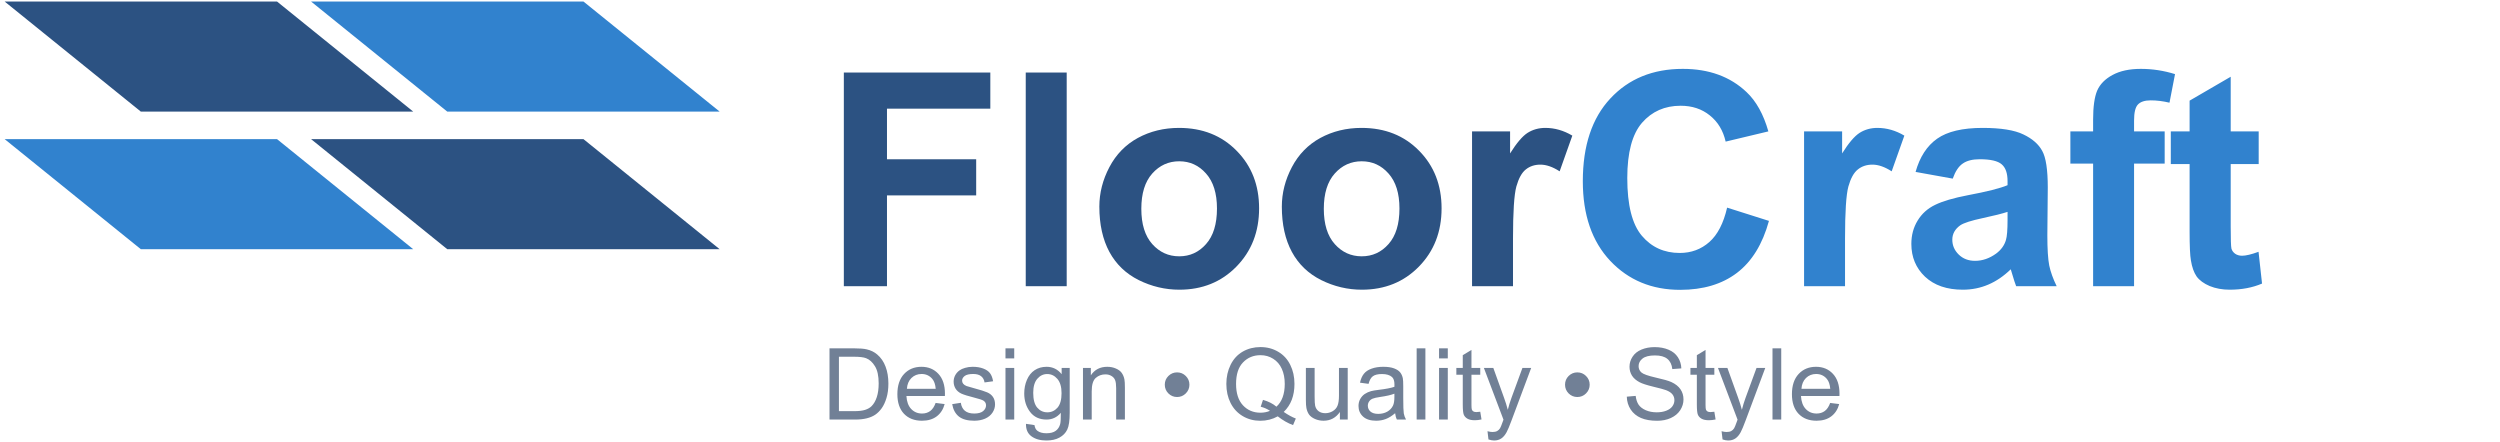 <svg width="402" height="71" viewBox="0 0 402 71" fill="none" xmlns="http://www.w3.org/2000/svg">
<path d="M0.75 0.25H44.55L66.45 17.95H22.65L0.75 0.25Z" fill="#2C5282"/>
<path d="M50.025 0.25H93.825L115.725 17.95H71.925L50.025 0.25Z" fill="#3182CE"/>
<path d="M0.75 22.375H44.55L66.45 40.075H22.65L0.75 22.375Z" fill="#3182CE"/>
<path d="M50.025 22.375H93.825L115.725 40.075H71.925L50.025 22.375Z" fill="#2C5282"/>
<path d="M135.689 46.02V11.661H159.244V17.473H142.627V25.606H156.97V31.419H142.627V46.02H135.689ZM164.939 46.02V11.661H171.525V46.02H164.939ZM176.775 33.223C176.775 31.036 177.314 28.919 178.392 26.872C179.47 24.825 180.994 23.262 182.963 22.184C184.947 21.106 187.158 20.567 189.595 20.567C193.361 20.567 196.447 21.794 198.853 24.247C201.259 26.684 202.463 29.77 202.463 33.504C202.463 37.27 201.244 40.395 198.806 42.879C196.384 45.348 193.33 46.583 189.642 46.583C187.361 46.583 185.181 46.067 183.103 45.036C181.041 44.004 179.47 42.497 178.392 40.512C177.314 38.512 176.775 36.083 176.775 33.223ZM183.525 33.575C183.525 36.044 184.111 37.934 185.283 39.247C186.455 40.559 187.9 41.215 189.619 41.215C191.338 41.215 192.775 40.559 193.931 39.247C195.103 37.934 195.689 36.028 195.689 33.528C195.689 31.09 195.103 29.215 193.931 27.903C192.775 26.59 191.338 25.934 189.619 25.934C187.9 25.934 186.455 26.59 185.283 27.903C184.111 29.215 183.525 31.106 183.525 33.575ZM206.119 33.223C206.119 31.036 206.658 28.919 207.736 26.872C208.814 24.825 210.338 23.262 212.306 22.184C214.291 21.106 216.502 20.567 218.939 20.567C222.705 20.567 225.791 21.794 228.197 24.247C230.603 26.684 231.806 29.77 231.806 33.504C231.806 37.27 230.588 40.395 228.15 42.879C225.728 45.348 222.673 46.583 218.986 46.583C216.705 46.583 214.525 46.067 212.447 45.036C210.384 44.004 208.814 42.497 207.736 40.512C206.658 38.512 206.119 36.083 206.119 33.223ZM212.869 33.575C212.869 36.044 213.455 37.934 214.627 39.247C215.798 40.559 217.244 41.215 218.963 41.215C220.681 41.215 222.119 40.559 223.275 39.247C224.447 37.934 225.033 36.028 225.033 33.528C225.033 31.09 224.447 29.215 223.275 27.903C222.119 26.59 220.681 25.934 218.963 25.934C217.244 25.934 215.798 26.59 214.627 27.903C213.455 29.215 212.869 31.106 212.869 33.575ZM243.291 46.02H236.705V21.129H242.822V24.669C243.869 22.997 244.806 21.895 245.634 21.364C246.478 20.832 247.431 20.567 248.494 20.567C249.994 20.567 251.439 20.981 252.83 21.809L250.791 27.551C249.681 26.832 248.65 26.473 247.697 26.473C246.775 26.473 245.994 26.731 245.353 27.247C244.713 27.747 244.205 28.661 243.83 29.989C243.47 31.317 243.291 34.098 243.291 38.333V46.02Z" fill="#2C5282"/>
<path d="M277.72 33.387L284.447 35.52C283.416 39.27 281.697 42.059 279.291 43.887C276.9 45.7 273.861 46.606 270.173 46.606C265.611 46.606 261.861 45.051 258.923 41.942C255.986 38.817 254.517 34.551 254.517 29.145C254.517 23.426 255.994 18.989 258.947 15.832C261.9 12.661 265.783 11.075 270.595 11.075C274.798 11.075 278.213 12.317 280.838 14.801C282.4 16.27 283.572 18.379 284.353 21.129L277.486 22.77C277.08 20.989 276.228 19.582 274.931 18.551C273.65 17.52 272.088 17.004 270.244 17.004C267.697 17.004 265.627 17.919 264.033 19.747C262.455 21.575 261.666 24.536 261.666 28.629C261.666 32.973 262.447 36.067 264.009 37.911C265.572 39.754 267.603 40.676 270.103 40.676C271.947 40.676 273.533 40.09 274.861 38.919C276.189 37.747 277.142 35.903 277.72 33.387ZM296.681 46.02H290.095V21.129H296.213V24.669C297.259 22.997 298.197 21.895 299.025 21.364C299.869 20.832 300.822 20.567 301.884 20.567C303.384 20.567 304.83 20.981 306.22 21.809L304.181 27.551C303.072 26.832 302.041 26.473 301.088 26.473C300.166 26.473 299.384 26.731 298.744 27.247C298.103 27.747 297.595 28.661 297.22 29.989C296.861 31.317 296.681 34.098 296.681 38.333V46.02ZM314.002 28.723L308.025 27.645C308.697 25.239 309.853 23.457 311.494 22.301C313.134 21.145 315.572 20.567 318.806 20.567C321.744 20.567 323.931 20.919 325.369 21.622C326.806 22.309 327.814 23.192 328.392 24.27C328.986 25.332 329.283 27.294 329.283 30.153L329.213 37.84C329.213 40.028 329.314 41.645 329.517 42.692C329.736 43.723 330.134 44.833 330.713 46.02H324.197C324.025 45.583 323.814 44.934 323.564 44.075C323.455 43.684 323.377 43.426 323.33 43.301C322.205 44.395 321.002 45.215 319.72 45.762C318.439 46.309 317.072 46.583 315.619 46.583C313.056 46.583 311.033 45.887 309.548 44.497C308.08 43.106 307.345 41.348 307.345 39.223C307.345 37.817 307.681 36.567 308.353 35.473C309.025 34.364 309.963 33.52 311.166 32.942C312.384 32.348 314.134 31.832 316.416 31.395C319.494 30.817 321.627 30.278 322.814 29.778V29.122C322.814 27.856 322.502 26.957 321.877 26.426C321.252 25.879 320.072 25.606 318.338 25.606C317.166 25.606 316.252 25.84 315.595 26.309C314.939 26.762 314.408 27.567 314.002 28.723ZM322.814 34.067C321.97 34.348 320.634 34.684 318.806 35.075C316.978 35.465 315.783 35.848 315.22 36.223C314.361 36.833 313.931 37.606 313.931 38.544C313.931 39.465 314.275 40.262 314.963 40.934C315.65 41.606 316.525 41.942 317.588 41.942C318.775 41.942 319.908 41.551 320.986 40.77C321.783 40.176 322.306 39.45 322.556 38.59C322.728 38.028 322.814 36.958 322.814 35.379V34.067ZM332.916 21.129H336.572V19.254C336.572 17.161 336.791 15.598 337.228 14.567C337.681 13.536 338.502 12.7 339.689 12.059C340.892 11.403 342.408 11.075 344.236 11.075C346.111 11.075 347.947 11.356 349.744 11.918L348.853 16.512C347.806 16.262 346.798 16.137 345.83 16.137C344.877 16.137 344.189 16.364 343.767 16.817C343.361 17.254 343.158 18.106 343.158 19.372V21.129H348.08V26.309H343.158V46.02H336.572V26.309H332.916V21.129ZM363.197 21.129V26.379H358.697V36.411C358.697 38.442 358.736 39.629 358.814 39.973C358.908 40.301 359.103 40.575 359.4 40.794C359.713 41.012 360.088 41.122 360.525 41.122C361.134 41.122 362.017 40.911 363.173 40.489L363.736 45.598C362.205 46.254 360.47 46.583 358.533 46.583C357.345 46.583 356.275 46.387 355.322 45.997C354.369 45.59 353.666 45.075 353.213 44.45C352.775 43.809 352.47 42.95 352.298 41.872C352.158 41.106 352.088 39.559 352.088 37.231V26.379H349.064V21.129H352.088V16.184L358.697 12.34V21.129H363.197Z" fill="#3182CE"/>
<path d="M133.384 67.465V56.012H137.33C138.22 56.012 138.9 56.066 139.369 56.176C140.025 56.327 140.585 56.6 141.048 56.996C141.653 57.507 142.103 58.16 142.4 58.957C142.702 59.749 142.853 60.655 142.853 61.676C142.853 62.546 142.752 63.316 142.548 63.988C142.345 64.66 142.085 65.218 141.767 65.66C141.45 66.098 141.101 66.444 140.72 66.699C140.345 66.949 139.89 67.139 139.353 67.27C138.822 67.4 138.21 67.465 137.517 67.465H133.384ZM134.9 66.113H137.345C138.101 66.113 138.692 66.043 139.119 65.903C139.551 65.762 139.895 65.564 140.15 65.309C140.509 64.949 140.788 64.468 140.986 63.863C141.189 63.254 141.291 62.517 141.291 61.653C141.291 60.455 141.093 59.535 140.697 58.895C140.306 58.249 139.83 57.816 139.267 57.598C138.861 57.441 138.207 57.363 137.306 57.363H134.9V66.113ZM150.447 64.793L151.9 64.973C151.671 65.822 151.246 66.481 150.627 66.949C150.007 67.418 149.215 67.653 148.252 67.653C147.038 67.653 146.075 67.28 145.361 66.535C144.653 65.785 144.298 64.736 144.298 63.387C144.298 61.991 144.658 60.908 145.377 60.137C146.095 59.366 147.028 58.981 148.173 58.981C149.283 58.981 150.189 59.358 150.892 60.113C151.595 60.869 151.947 61.931 151.947 63.301C151.947 63.384 151.944 63.509 151.939 63.676H145.752C145.804 64.587 146.061 65.285 146.525 65.77C146.989 66.254 147.567 66.496 148.259 66.496C148.775 66.496 149.215 66.361 149.58 66.09C149.944 65.819 150.233 65.387 150.447 64.793ZM145.83 62.52H150.463C150.4 61.822 150.223 61.298 149.931 60.949C149.483 60.408 148.903 60.137 148.189 60.137C147.543 60.137 146.999 60.353 146.556 60.785C146.119 61.218 145.877 61.796 145.83 62.52ZM153.111 64.988L154.502 64.77C154.58 65.327 154.796 65.754 155.15 66.051C155.509 66.348 156.009 66.496 156.65 66.496C157.296 66.496 157.775 66.366 158.088 66.106C158.4 65.84 158.556 65.53 158.556 65.176C158.556 64.858 158.418 64.608 158.142 64.426C157.95 64.301 157.47 64.142 156.705 63.949C155.673 63.689 154.957 63.465 154.556 63.278C154.16 63.085 153.858 62.822 153.65 62.488C153.447 62.15 153.345 61.778 153.345 61.371C153.345 61.001 153.429 60.66 153.595 60.348C153.767 60.03 153.999 59.767 154.291 59.559C154.509 59.397 154.806 59.262 155.181 59.153C155.561 59.038 155.968 58.981 156.4 58.981C157.051 58.981 157.621 59.074 158.111 59.262C158.606 59.449 158.97 59.705 159.205 60.028C159.439 60.345 159.601 60.772 159.689 61.309L158.314 61.496C158.252 61.069 158.069 60.736 157.767 60.496C157.47 60.257 157.048 60.137 156.502 60.137C155.856 60.137 155.395 60.244 155.119 60.457C154.843 60.671 154.705 60.921 154.705 61.207C154.705 61.389 154.762 61.553 154.877 61.699C154.991 61.85 155.171 61.975 155.416 62.074C155.556 62.126 155.97 62.246 156.658 62.434C157.653 62.699 158.345 62.918 158.736 63.09C159.132 63.257 159.442 63.501 159.666 63.824C159.89 64.147 160.002 64.548 160.002 65.028C160.002 65.496 159.864 65.939 159.588 66.356C159.317 66.767 158.923 67.087 158.408 67.317C157.892 67.54 157.309 67.653 156.658 67.653C155.58 67.653 154.757 67.428 154.189 66.981C153.627 66.533 153.267 65.869 153.111 64.988ZM161.681 57.629V56.012H163.088V57.629H161.681ZM161.681 67.465V59.168H163.088V67.465H161.681ZM164.978 68.153L166.345 68.356C166.403 68.778 166.561 69.085 166.822 69.278C167.171 69.538 167.647 69.668 168.252 69.668C168.903 69.668 169.405 69.538 169.759 69.278C170.114 69.017 170.353 68.653 170.478 68.184C170.551 67.897 170.585 67.296 170.58 66.379C169.965 67.103 169.2 67.465 168.283 67.465C167.142 67.465 166.259 67.053 165.634 66.231C165.009 65.408 164.697 64.421 164.697 63.27C164.697 62.478 164.84 61.749 165.127 61.082C165.413 60.41 165.827 59.892 166.369 59.528C166.916 59.163 167.556 58.981 168.291 58.981C169.27 58.981 170.077 59.376 170.713 60.168V59.168H172.009V66.34C172.009 67.632 171.877 68.546 171.611 69.082C171.351 69.624 170.934 70.051 170.361 70.363C169.793 70.676 169.093 70.832 168.259 70.832C167.27 70.832 166.47 70.608 165.861 70.16C165.252 69.718 164.957 69.048 164.978 68.153ZM166.142 63.168C166.142 64.257 166.358 65.051 166.791 65.551C167.223 66.051 167.765 66.301 168.416 66.301C169.061 66.301 169.603 66.053 170.041 65.559C170.478 65.059 170.697 64.278 170.697 63.215C170.697 62.199 170.47 61.434 170.017 60.918C169.569 60.403 169.028 60.145 168.392 60.145C167.767 60.145 167.236 60.4 166.798 60.91C166.361 61.416 166.142 62.168 166.142 63.168ZM174.142 67.465V59.168H175.408V60.348C176.017 59.436 176.897 58.981 178.048 58.981C178.548 58.981 179.007 59.072 179.423 59.254C179.845 59.431 180.16 59.666 180.369 59.957C180.577 60.249 180.723 60.595 180.806 60.996C180.858 61.257 180.884 61.712 180.884 62.363V67.465H179.478V62.418C179.478 61.845 179.423 61.418 179.314 61.137C179.205 60.85 179.009 60.624 178.728 60.457C178.452 60.285 178.127 60.199 177.752 60.199C177.153 60.199 176.634 60.389 176.197 60.77C175.765 61.15 175.548 61.871 175.548 62.934V67.465H174.142ZM187.298 61.856C187.298 61.309 187.491 60.843 187.877 60.457C188.267 60.072 188.733 59.879 189.275 59.879C189.822 59.879 190.288 60.072 190.673 60.457C191.064 60.843 191.259 61.309 191.259 61.856C191.259 62.403 191.064 62.871 190.673 63.262C190.288 63.647 189.822 63.84 189.275 63.84C188.733 63.84 188.267 63.647 187.877 63.262C187.491 62.871 187.298 62.403 187.298 61.856ZM206.423 66.238C207.127 66.723 207.775 67.077 208.369 67.301L207.923 68.356C207.101 68.059 206.28 67.59 205.463 66.949C204.614 67.423 203.676 67.66 202.65 67.66C201.614 67.66 200.673 67.41 199.83 66.91C198.986 66.41 198.335 65.707 197.877 64.801C197.423 63.895 197.197 62.874 197.197 61.738C197.197 60.608 197.426 59.58 197.884 58.653C198.343 57.725 198.994 57.02 199.838 56.535C200.686 56.051 201.634 55.809 202.681 55.809C203.739 55.809 204.692 56.061 205.541 56.566C206.39 57.066 207.035 57.77 207.478 58.676C207.926 59.577 208.15 60.595 208.15 61.731C208.15 62.673 208.007 63.522 207.72 64.278C207.434 65.028 207.002 65.681 206.423 66.238ZM203.088 64.301C203.963 64.546 204.684 64.91 205.252 65.395C206.142 64.582 206.588 63.361 206.588 61.731C206.588 60.803 206.429 59.994 206.111 59.301C205.798 58.608 205.338 58.072 204.728 57.691C204.124 57.306 203.444 57.113 202.689 57.113C201.559 57.113 200.621 57.501 199.877 58.278C199.132 59.048 198.759 60.202 198.759 61.738C198.759 63.228 199.127 64.371 199.861 65.168C200.601 65.965 201.543 66.363 202.689 66.363C203.231 66.363 203.741 66.262 204.22 66.059C203.746 65.751 203.246 65.533 202.72 65.403L203.088 64.301ZM215.455 67.465V66.246C214.809 67.184 213.931 67.653 212.822 67.653C212.332 67.653 211.874 67.559 211.447 67.371C211.025 67.184 210.71 66.949 210.502 66.668C210.298 66.382 210.155 66.033 210.072 65.621C210.015 65.345 209.986 64.908 209.986 64.309V59.168H211.392V63.77C211.392 64.504 211.421 64.999 211.478 65.254C211.567 65.624 211.754 65.915 212.041 66.129C212.327 66.337 212.681 66.442 213.103 66.442C213.525 66.442 213.921 66.335 214.291 66.121C214.66 65.903 214.921 65.608 215.072 65.238C215.228 64.863 215.306 64.322 215.306 63.613V59.168H216.713V67.465H215.455ZM224.338 66.442C223.817 66.884 223.314 67.197 222.83 67.379C222.351 67.561 221.835 67.653 221.283 67.653C220.371 67.653 219.671 67.431 219.181 66.988C218.692 66.54 218.447 65.97 218.447 65.278C218.447 64.871 218.538 64.501 218.72 64.168C218.908 63.83 219.15 63.559 219.447 63.356C219.749 63.153 220.088 62.999 220.463 62.895C220.739 62.822 221.155 62.751 221.713 62.684C222.848 62.548 223.684 62.387 224.22 62.199C224.226 62.007 224.228 61.884 224.228 61.832C224.228 61.259 224.095 60.856 223.83 60.621C223.47 60.303 222.936 60.145 222.228 60.145C221.567 60.145 221.077 60.262 220.759 60.496C220.447 60.725 220.215 61.134 220.064 61.723L218.689 61.535C218.814 60.947 219.02 60.473 219.306 60.113C219.593 59.749 220.007 59.47 220.548 59.278C221.09 59.08 221.718 58.981 222.431 58.981C223.14 58.981 223.715 59.064 224.158 59.231C224.601 59.397 224.926 59.608 225.134 59.863C225.343 60.113 225.489 60.431 225.572 60.816C225.619 61.056 225.642 61.488 225.642 62.113V63.988C225.642 65.296 225.671 66.124 225.728 66.473C225.791 66.817 225.91 67.147 226.088 67.465H224.619C224.473 67.173 224.379 66.832 224.338 66.442ZM224.22 63.301C223.71 63.509 222.944 63.686 221.923 63.832C221.345 63.916 220.936 64.009 220.697 64.113C220.457 64.218 220.272 64.371 220.142 64.574C220.012 64.772 219.947 64.994 219.947 65.238C219.947 65.613 220.088 65.926 220.369 66.176C220.655 66.426 221.072 66.551 221.619 66.551C222.16 66.551 222.642 66.434 223.064 66.199C223.486 65.96 223.796 65.634 223.994 65.223C224.145 64.905 224.22 64.436 224.22 63.816V63.301ZM227.798 67.465V56.012H229.205V67.465H227.798ZM231.4 57.629V56.012H232.806V57.629H231.4ZM231.4 67.465V59.168H232.806V67.465H231.4ZM238.025 66.207L238.228 67.449C237.832 67.533 237.478 67.574 237.166 67.574C236.655 67.574 236.259 67.494 235.978 67.332C235.697 67.171 235.499 66.96 235.384 66.699C235.27 66.434 235.213 65.879 235.213 65.035V60.262H234.181V59.168H235.213V57.113L236.611 56.27V59.168H238.025V60.262H236.611V65.113C236.611 65.514 236.634 65.772 236.681 65.887C236.733 66.001 236.814 66.093 236.923 66.16C237.038 66.228 237.2 66.262 237.408 66.262C237.564 66.262 237.77 66.244 238.025 66.207ZM239.345 70.66L239.189 69.34C239.496 69.423 239.765 69.465 239.994 69.465C240.306 69.465 240.556 69.413 240.744 69.309C240.931 69.204 241.085 69.059 241.205 68.871C241.293 68.731 241.436 68.382 241.634 67.824C241.66 67.746 241.702 67.632 241.759 67.481L238.611 59.168H240.127L241.853 63.973C242.077 64.582 242.278 65.223 242.455 65.895C242.616 65.249 242.809 64.619 243.033 64.004L244.806 59.168H246.213L243.056 67.606C242.718 68.517 242.455 69.145 242.267 69.488C242.017 69.952 241.731 70.29 241.408 70.504C241.085 70.723 240.7 70.832 240.252 70.832C239.981 70.832 239.679 70.775 239.345 70.66ZM251.658 61.856C251.658 61.309 251.851 60.843 252.236 60.457C252.627 60.072 253.093 59.879 253.634 59.879C254.181 59.879 254.647 60.072 255.033 60.457C255.423 60.843 255.619 61.309 255.619 61.856C255.619 62.403 255.423 62.871 255.033 63.262C254.647 63.647 254.181 63.84 253.634 63.84C253.093 63.84 252.627 63.647 252.236 63.262C251.851 62.871 251.658 62.403 251.658 61.856ZM261.588 63.785L263.017 63.66C263.085 64.233 263.241 64.704 263.486 65.074C263.736 65.439 264.121 65.736 264.642 65.965C265.163 66.189 265.749 66.301 266.4 66.301C266.978 66.301 267.489 66.215 267.931 66.043C268.374 65.871 268.702 65.637 268.916 65.34C269.134 65.038 269.244 64.71 269.244 64.356C269.244 63.996 269.14 63.684 268.931 63.418C268.723 63.147 268.379 62.921 267.9 62.738C267.593 62.619 266.913 62.434 265.861 62.184C264.809 61.928 264.072 61.689 263.65 61.465C263.103 61.178 262.694 60.824 262.423 60.403C262.158 59.975 262.025 59.499 262.025 58.973C262.025 58.395 262.189 57.856 262.517 57.356C262.845 56.85 263.325 56.468 263.955 56.207C264.585 55.947 265.285 55.816 266.056 55.816C266.905 55.816 267.653 55.955 268.298 56.231C268.95 56.501 269.45 56.903 269.798 57.434C270.147 57.965 270.335 58.566 270.361 59.238L268.908 59.348C268.83 58.624 268.564 58.077 268.111 57.707C267.663 57.337 266.999 57.153 266.119 57.153C265.202 57.153 264.533 57.322 264.111 57.66C263.694 57.994 263.486 58.397 263.486 58.871C263.486 59.283 263.634 59.621 263.931 59.887C264.223 60.153 264.983 60.426 266.213 60.707C267.447 60.983 268.293 61.225 268.752 61.434C269.418 61.741 269.91 62.132 270.228 62.606C270.546 63.074 270.705 63.616 270.705 64.231C270.705 64.84 270.53 65.415 270.181 65.957C269.832 66.494 269.33 66.913 268.673 67.215C268.022 67.512 267.288 67.66 266.47 67.66C265.434 67.66 264.564 67.509 263.861 67.207C263.163 66.905 262.614 66.452 262.213 65.848C261.817 65.238 261.608 64.551 261.588 63.785ZM275.666 66.207L275.869 67.449C275.473 67.533 275.119 67.574 274.806 67.574C274.296 67.574 273.9 67.494 273.619 67.332C273.338 67.171 273.14 66.96 273.025 66.699C272.91 66.434 272.853 65.879 272.853 65.035V60.262H271.822V59.168H272.853V57.113L274.252 56.27V59.168H275.666V60.262H274.252V65.113C274.252 65.514 274.275 65.772 274.322 65.887C274.374 66.001 274.455 66.093 274.564 66.16C274.679 66.228 274.84 66.262 275.048 66.262C275.205 66.262 275.41 66.244 275.666 66.207ZM276.986 70.66L276.83 69.34C277.137 69.423 277.405 69.465 277.634 69.465C277.947 69.465 278.197 69.413 278.384 69.309C278.572 69.204 278.726 69.059 278.845 68.871C278.934 68.731 279.077 68.382 279.275 67.824C279.301 67.746 279.343 67.632 279.4 67.481L276.252 59.168H277.767L279.494 63.973C279.718 64.582 279.918 65.223 280.095 65.895C280.257 65.249 280.45 64.619 280.673 64.004L282.447 59.168H283.853L280.697 67.606C280.358 68.517 280.095 69.145 279.908 69.488C279.658 69.952 279.371 70.29 279.048 70.504C278.726 70.723 278.34 70.832 277.892 70.832C277.621 70.832 277.319 70.775 276.986 70.66ZM285.017 67.465V56.012H286.423V67.465H285.017ZM294.291 64.793L295.744 64.973C295.515 65.822 295.09 66.481 294.47 66.949C293.851 67.418 293.059 67.653 292.095 67.653C290.882 67.653 289.918 67.28 289.205 66.535C288.496 65.785 288.142 64.736 288.142 63.387C288.142 61.991 288.502 60.908 289.22 60.137C289.939 59.366 290.871 58.981 292.017 58.981C293.127 58.981 294.033 59.358 294.736 60.113C295.439 60.869 295.791 61.931 295.791 63.301C295.791 63.384 295.788 63.509 295.783 63.676H289.595C289.647 64.587 289.905 65.285 290.369 65.77C290.832 66.254 291.41 66.496 292.103 66.496C292.619 66.496 293.059 66.361 293.423 66.09C293.788 65.819 294.077 65.387 294.291 64.793ZM289.673 62.52H294.306C294.244 61.822 294.067 61.298 293.775 60.949C293.327 60.408 292.746 60.137 292.033 60.137C291.387 60.137 290.843 60.353 290.4 60.785C289.963 61.218 289.72 61.796 289.673 62.52Z" fill="#718096"/>
</svg>
